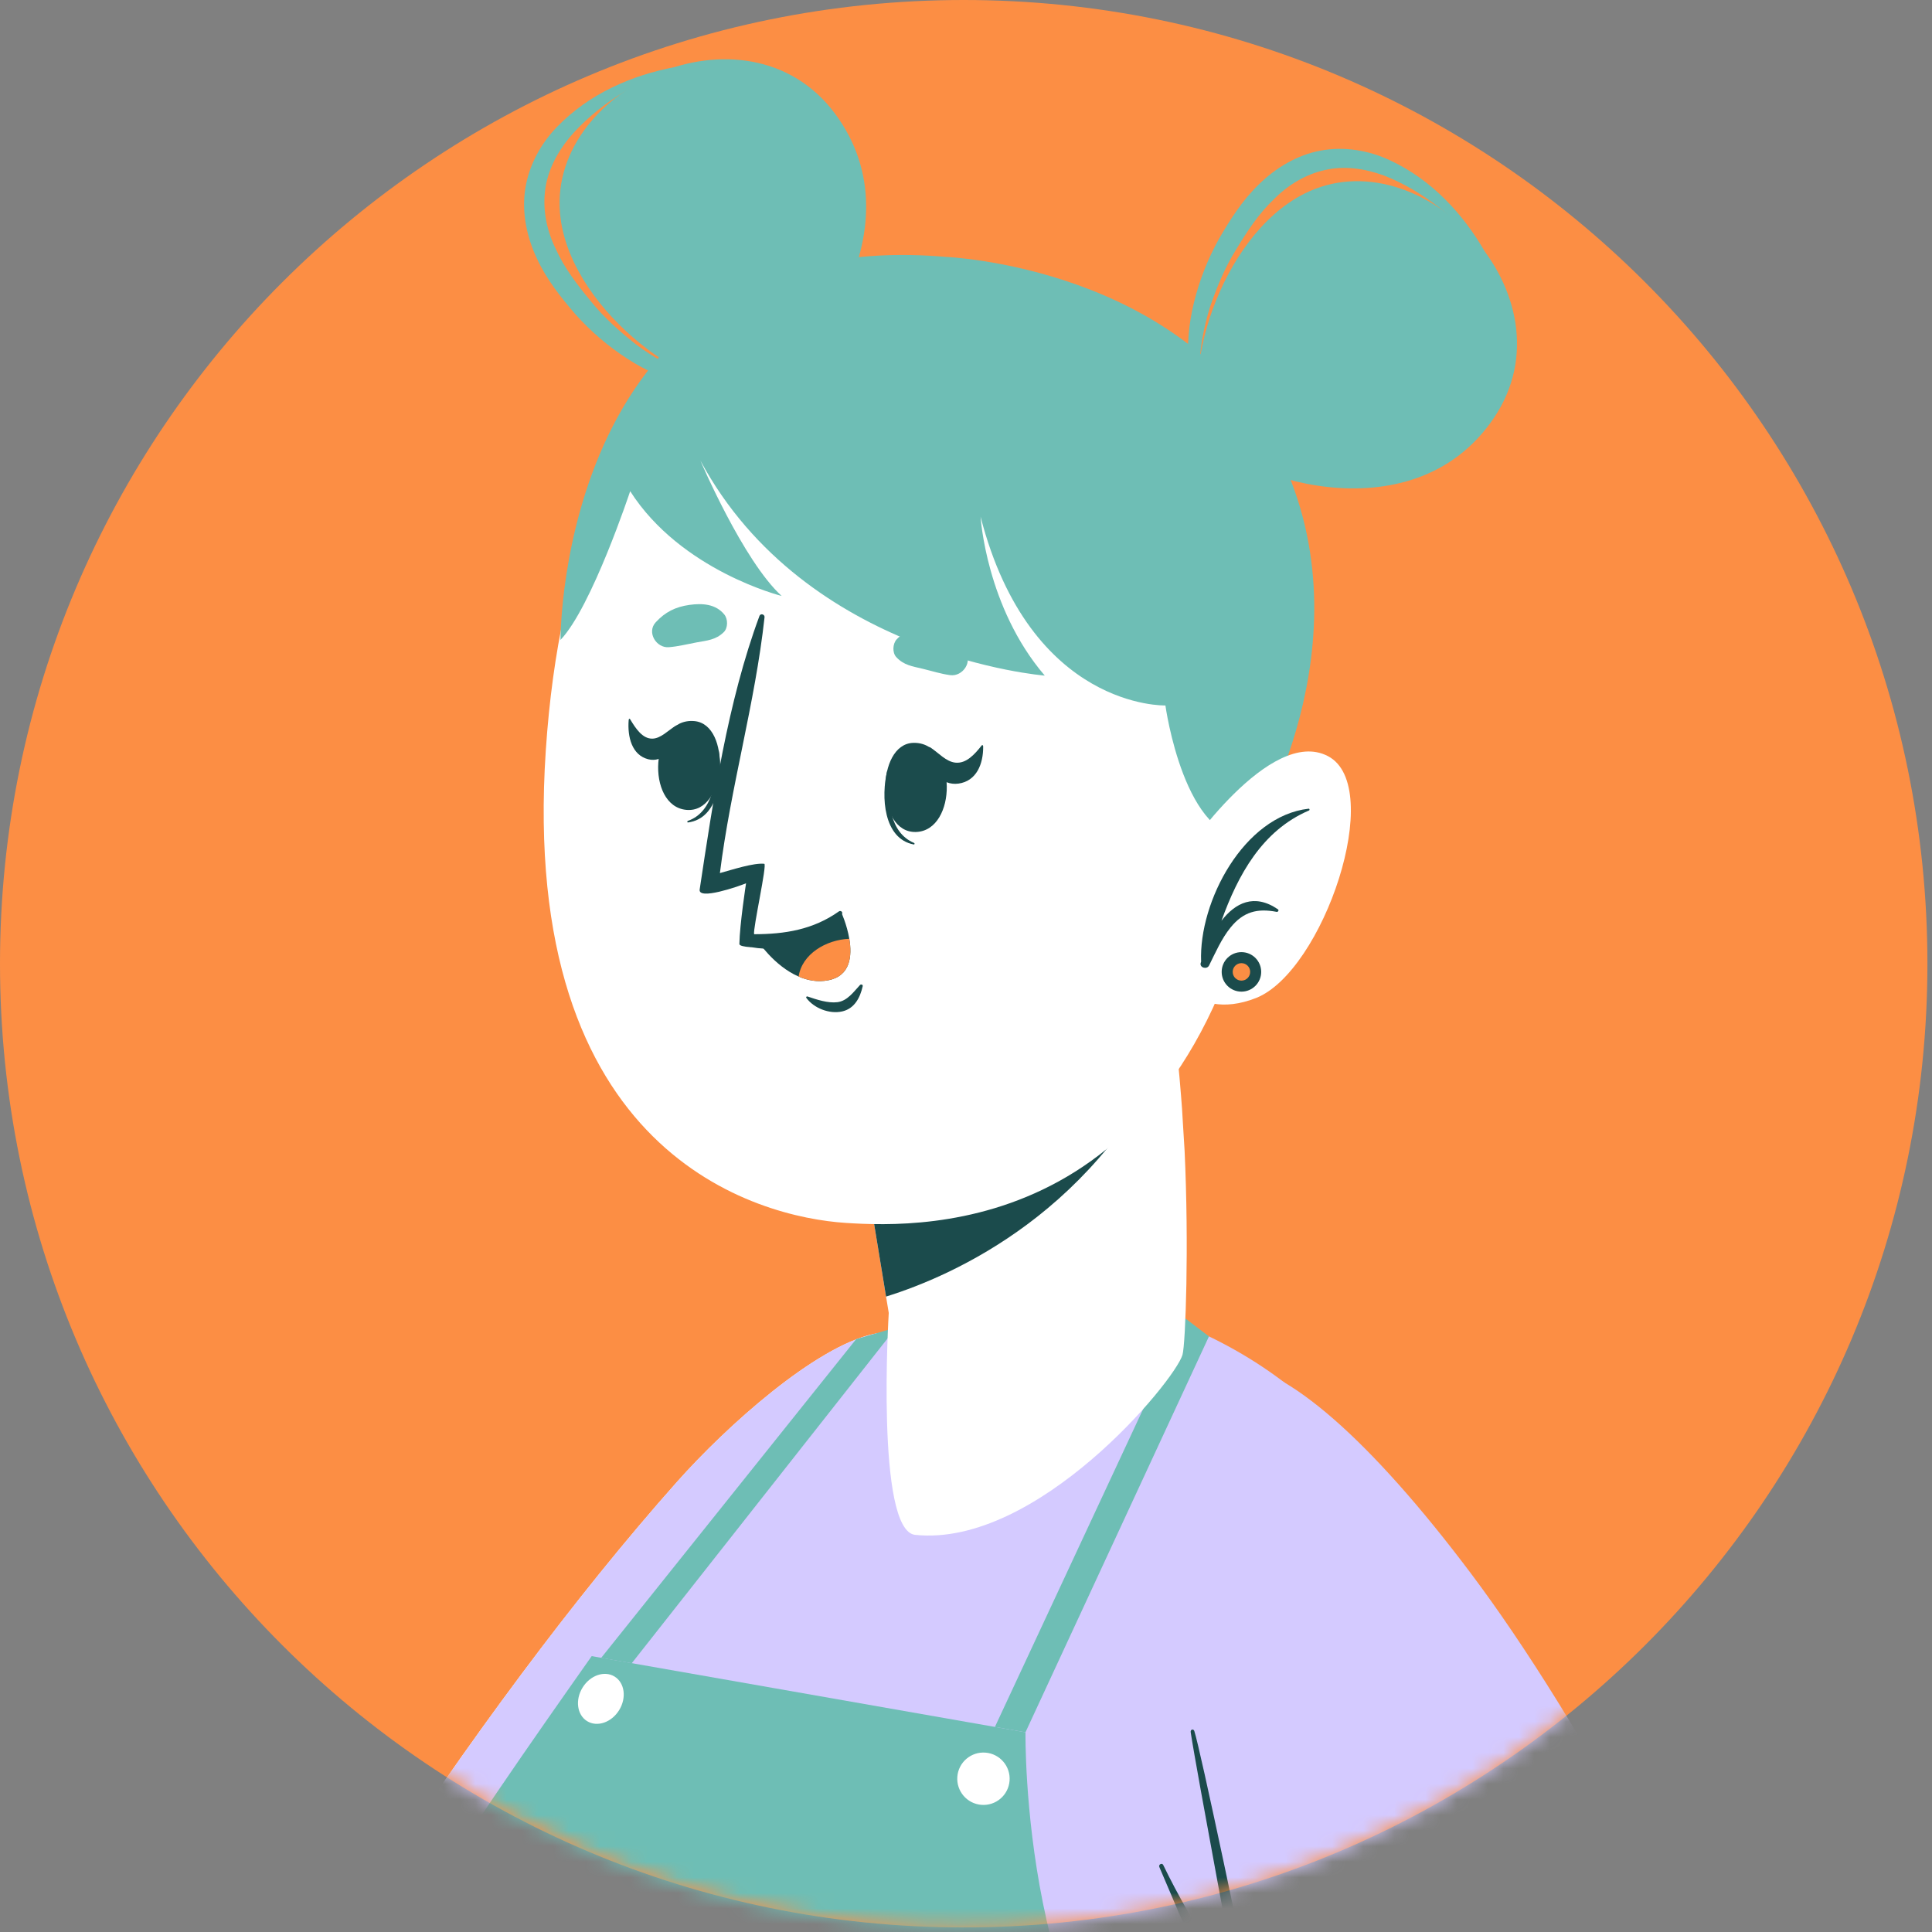 <svg width="124" height="124" viewBox="0 0 124 124" fill="none" xmlns="http://www.w3.org/2000/svg">
<rect x="0" y="0" width="124" height="124" fill="#808080" stroke="none"/>
<path d="M61.853 123.706C96.013 123.706 123.706 96.013 123.706 61.853C123.706 27.692 96.013 0 61.853 0C27.692 0 0 27.692 0 61.853C0 96.013 27.692 123.706 61.853 123.706Z" fill="#FC8E44"/>
<mask id="mask0_1_803" style="mask-type:luminance" maskUnits="userSpaceOnUse" x="0" y="0" width="124" height="124">
<path d="M61.853 123.706C96.013 123.706 123.706 96.013 123.706 61.853C123.706 27.692 96.013 0 61.853 0C27.692 0 0 27.692 0 61.853C0 96.013 27.692 123.706 61.853 123.706Z" fill="white"/>
</mask>
<g mask="url(#mask0_1_803)">
<path d="M43.435 95.129C17.22 124.624 -14.526 185.447 -7.413 197.072C0.51 210.021 38.333 168.02 37.032 166.118C35.927 164.502 48.223 128.119 57.151 101.513C66.07 74.932 49.918 87.835 43.435 95.129Z" fill="white"/>
<path d="M43.435 95.129C17.22 124.624 -14.526 185.447 -7.413 197.072C0.51 210.021 38.333 168.02 37.032 166.118C35.927 164.502 48.223 128.119 57.151 101.513C66.07 74.932 49.918 87.835 43.435 95.129Z" fill="#D4CAFF"/>
<path d="M18.142 210.52L24.726 165.907C24.726 165.907 14.172 147.481 20.295 134.257C23.386 127.559 44.579 94.826 55.995 86.54C66.705 78.767 81.374 85.856 86.364 92.618C100.71 112.06 107.7 147.054 115.71 210.52H18.142Z" fill="#D4CAFF"/>
<path d="M18.601 140.289C17.396 156.224 24.726 165.907 24.726 165.907L18.142 210.52H115.71C115.71 210.52 113.279 164.98 104.617 140.338C102.8 140.381 92.373 149.914 75.613 138.301C65.527 131.313 65.818 111.182 65.818 111.182L37.975 106.294C30.471 116.954 19.144 133.11 18.601 140.289Z" fill="#6EBEB5"/>
<path d="M40.546 106.751L57.523 85.198L54.951 85.948L38.585 106.406L40.546 106.751Z" fill="#6EBEB5"/>
<path d="M61.444 114.031C61.371 114.957 62.062 115.766 62.988 115.839C63.914 115.912 64.723 115.221 64.796 114.296C64.869 113.37 64.178 112.561 63.252 112.488C62.327 112.414 61.517 113.105 61.444 114.031Z" fill="white"/>
<path d="M37.391 108.312C36.904 109.102 37.034 110.067 37.682 110.467C38.33 110.867 39.251 110.551 39.738 109.761C40.225 108.971 40.095 108.006 39.447 107.606C38.799 107.206 37.878 107.522 37.391 108.312Z" fill="white"/>
<path d="M65.817 111.182L77.594 85.773L76.081 84.621L63.856 110.837L65.817 111.182Z" fill="#6EBEB5"/>
<path d="M94.278 101.86C122.53 137.813 133.189 202.397 117.508 207.431C103.179 212.031 44.246 197.284 26.693 191.321C21.537 189.569 37.462 149.482 42.977 151.348C49.643 153.604 86.091 162.24 86.798 162.256C88.312 162.291 80.213 122.528 76.737 104.51C71.895 79.408 83.668 88.359 94.278 101.86Z" fill="white"/>
<path d="M86.268 160.627C86.724 160.354 78.258 121.976 75.418 101.95C72.579 81.924 81.523 83.848 94.394 100.968C108.18 119.307 132.727 168.95 124.223 205.71C121.469 217.614 36.189 200.938 36.189 200.938L47.681 151.923C47.681 151.923 85.563 161.05 86.268 160.627Z" fill="#D4CAFF"/>
<path d="M85.847 161.02C85.879 160.935 79.686 130.823 79.173 129.906C78.646 128.956 77.505 126.844 77.038 125.859C76.096 123.873 75.278 121.843 74.41 119.832C74.337 119.666 74.589 119.537 74.661 119.704C75.599 121.649 76.703 123.515 77.818 125.357C78.373 126.262 78.927 127.175 79.482 128.072C79.524 128.132 76.803 113.713 76.422 111.181C76.391 110.995 76.596 110.942 76.653 111.099C77.471 113.648 86.468 157.951 87.25 161.15C87.25 161.15 86.709 161.14 85.847 161.02Z" fill="#1B4B4C"/>
<path d="M77.472 27.806C75.576 24.377 78.238 15.215 83.686 12.445C91.187 8.631 101.173 18.98 95.879 26.828C90.576 34.689 78.935 30.453 77.472 27.806Z" fill="#6EBEB5"/>
<path d="M95.317 16.179C93.505 14.048 91.296 12.221 88.81 11.26C87.567 10.807 86.247 10.626 85.019 10.917C83.793 11.193 82.666 11.867 81.748 12.801C80.799 13.697 80.044 14.845 79.343 16.005C78.62 17.156 78.106 18.412 77.665 19.691C76.861 22.263 76.663 25.105 77.472 27.806C76.151 25.298 75.934 22.218 76.633 19.408C76.978 17.999 77.516 16.633 78.217 15.364C78.939 14.117 79.716 12.878 80.802 11.829C81.864 10.789 83.236 9.946 84.768 9.664C86.299 9.382 87.875 9.662 89.21 10.288C91.903 11.541 93.92 13.746 95.317 16.179Z" fill="#6EBEB5"/>
<path d="M48.45 24.975C44.589 25.639 36.81 20.114 35.984 14.059C34.846 5.721 47.902 -0.31 53.575 7.269C59.256 14.86 51.43 24.463 48.45 24.975Z" fill="#6EBEB5"/>
<path d="M43.332 4.3C40.724 5.311 38.272 6.797 36.548 8.829C35.712 9.854 35.107 11.041 34.978 12.297C34.836 13.545 35.103 14.831 35.683 16.006C36.218 17.197 37.054 18.287 37.919 19.331C38.768 20.392 39.786 21.291 40.849 22.127C43.014 23.731 45.633 24.852 48.45 24.976C45.647 25.4 42.667 24.592 40.242 23.009C39.024 22.22 37.911 21.263 36.943 20.184C36.003 19.093 35.087 17.952 34.454 16.581C33.821 15.236 33.475 13.663 33.712 12.124C33.948 10.586 34.731 9.189 35.761 8.134C37.83 6.001 40.575 4.82 43.332 4.3Z" fill="#6EBEB5"/>
<path d="M75.895 86.956C75.395 88.65 66.563 99.327 58.736 98.511C56.187 98.24 57.042 84.264 57.042 84.264L56.869 83.218L54.461 68.571L72.071 58.641L74.608 57.339C74.608 57.339 75.003 61.389 75.443 66.438C75.465 66.672 75.487 66.906 75.506 67.157C75.539 67.442 75.573 67.71 75.59 67.978C75.666 68.731 75.739 69.501 75.797 70.269C75.844 70.853 75.891 71.421 75.918 72.037C75.96 72.654 75.988 73.253 76.031 73.87C76.315 79.958 76.096 86.235 75.895 86.956Z" fill="white"/>
<path d="M75.444 66.438C70.644 77.711 61.181 81.878 56.869 83.217L54.461 68.57L72.071 58.64L74.608 57.338C74.608 57.338 75.003 61.389 75.444 66.438Z" fill="#1B4B4C"/>
<path d="M35.031 48.151C33.292 74.143 48.664 78.12 54.269 78.488C59.358 78.823 76.726 79.316 81.141 53.643C85.556 27.97 74.021 18.945 62.425 17.563C50.827 16.182 36.77 22.158 35.031 48.151Z" fill="white"/>
<path d="M42.929 41.539C43.542 41.49 44.101 41.343 44.702 41.232C45.381 41.107 45.935 41.077 46.451 40.575C46.728 40.305 46.727 39.738 46.491 39.444C45.94 38.761 45.07 38.707 44.247 38.824C43.353 38.951 42.697 39.278 42.086 39.939C41.493 40.581 42.12 41.603 42.929 41.539Z" fill="#6EBEB5"/>
<path d="M60.984 43.332C60.374 43.249 59.825 43.07 59.231 42.926C58.56 42.763 58.009 42.702 57.522 42.171C57.261 41.886 57.293 41.319 57.546 41.04C58.134 40.388 59.006 40.384 59.821 40.547C60.706 40.725 61.343 41.088 61.916 41.783C62.472 42.456 61.788 43.441 60.984 43.332Z" fill="#6EBEB5"/>
<path d="M56.946 49.462C56.963 49.395 57.081 49.552 57.076 49.625C56.943 51.395 57.089 53.444 58.667 54.101C58.716 54.122 58.707 54.21 58.648 54.2C56.703 53.839 56.536 51.117 56.946 49.462Z" fill="#1B4B4C"/>
<path d="M58.607 47.679C61.467 47.585 61.444 53.311 58.794 53.398C56.188 53.483 56.211 47.758 58.607 47.679Z" fill="#1B4B4C"/>
<path d="M59.731 47.986C60.23 48.312 60.718 48.886 61.32 48.948C62.018 49.02 62.547 48.423 63.005 47.848C63.052 47.788 63.102 47.838 63.102 47.914C63.114 49.011 62.687 50.135 61.511 50.294C60.437 50.439 59.671 49.464 59.402 48.36C59.351 48.156 59.53 47.855 59.731 47.986Z" fill="#1B4B4C"/>
<path d="M46.124 48.154C46.111 48.086 45.984 48.236 45.986 48.309C46.019 50.083 45.758 52.121 44.146 52.688C44.096 52.706 44.1 52.795 44.159 52.787C46.12 52.538 46.439 49.829 46.124 48.154Z" fill="#1B4B4C"/>
<path d="M44.565 46.281C41.715 46.027 41.416 51.745 44.056 51.98C46.654 52.212 46.953 46.494 44.565 46.281Z" fill="#1B4B4C"/>
<path d="M43.353 46.594C42.885 46.874 42.409 47.401 41.868 47.408C41.24 47.417 40.81 46.774 40.441 46.16C40.403 46.096 40.355 46.142 40.35 46.217C40.262 47.308 40.564 48.466 41.603 48.73C42.55 48.972 43.303 48.07 43.62 46.996C43.679 46.797 43.541 46.482 43.353 46.594Z" fill="#1B4B4C"/>
<path d="M55.197 63.22C54.79 63.653 54.39 64.241 53.749 64.322C53.134 64.399 52.4 64.151 51.826 63.955C51.769 63.935 51.715 63.998 51.753 64.049C52.241 64.71 53.227 65.096 54.042 64.918C54.839 64.745 55.207 64.035 55.371 63.293C55.394 63.19 55.256 63.157 55.197 63.22Z" fill="#1B4B4C"/>
<path d="M47.883 56.692C47.883 56.692 47.475 59.335 47.455 60.585C47.454 60.702 47.755 60.762 48.179 60.793C48.199 60.8 48.21 60.808 48.228 60.795C50.429 61.175 52.662 60.448 54.032 58.668C54.12 58.547 53.964 58.416 53.848 58.492C52.182 59.675 50.357 59.958 48.4 59.96C48.317 59.613 49.25 55.457 49.052 55.439C48.37 55.37 47.017 55.813 46.205 56.037C46.895 50.507 48.466 45.133 49.07 39.616C49.088 39.419 48.806 39.355 48.745 39.53C46.7 45.046 45.766 51.393 44.907 57.086C44.793 57.795 47.38 56.897 47.883 56.692Z" fill="#1B4B4C"/>
<path d="M48.577 60.32C48.577 60.32 49.666 61.996 51.257 62.676C51.843 62.928 52.484 63.053 53.171 62.914C54.584 62.635 54.697 61.361 54.51 60.254C54.359 59.344 53.991 58.545 53.991 58.545C53.991 58.545 51.843 60.319 48.577 60.32Z" fill="#1B4B4C"/>
<path d="M51.257 62.675C51.843 62.927 52.484 63.052 53.171 62.913C54.584 62.634 54.697 61.36 54.51 60.253C53.01 60.315 51.473 61.235 51.257 62.675Z" fill="#FC8E44"/>
<path d="M80.278 53.74C76.024 54.188 74.799 45.278 74.799 45.278C74.799 45.278 66.138 45.544 62.936 33.168C62.936 33.168 63.284 38.96 67.055 43.361C67.055 43.361 51.739 42.165 44.954 29.563C44.954 29.563 47.699 36.002 50.169 38.25C50.169 38.25 43.714 36.641 40.446 31.526C40.446 31.526 37.977 38.977 35.974 41.071C35.974 41.071 35.864 14.331 60.698 16.488C60.698 16.488 76.227 17.088 82.134 29.203C88.041 41.318 80.278 53.74 80.278 53.74Z" fill="#6EBEB5"/>
<path d="M75.979 54.819C75.979 54.819 81.502 46.577 85.232 48.531C88.961 50.485 84.919 62.354 80.62 64.052C76.321 65.749 74.672 61.801 74.672 61.801L75.979 54.819Z" fill="white"/>
<path d="M83.988 51.904C84.058 51.896 84.073 51.994 84.013 52.019C81.001 53.309 79.458 56.156 78.396 59.098C79.277 57.957 80.494 57.317 82.021 58.362C82.101 58.417 82.028 58.542 81.942 58.526C80.693 58.284 79.8 58.518 78.979 59.53C78.398 60.247 78.009 61.147 77.599 61.97C77.462 62.244 76.969 62.109 77.067 61.794C77.074 61.771 77.083 61.747 77.09 61.723C76.937 57.854 79.839 52.376 83.988 51.904Z" fill="#1B4B4C"/>
<path d="M79.678 63.646C80.378 63.646 80.946 63.078 80.946 62.378C80.946 61.678 80.378 61.11 79.678 61.11C78.978 61.11 78.41 61.678 78.41 62.378C78.41 63.078 78.978 63.646 79.678 63.646Z" fill="#1B4B4C"/>
<path d="M80.239 62.378C80.239 62.688 79.988 62.939 79.678 62.939C79.368 62.939 79.117 62.688 79.117 62.378C79.117 62.068 79.368 61.817 79.678 61.817C79.988 61.817 80.239 62.068 80.239 62.378Z" fill="#FC8E44"/>
</g>
</svg>
